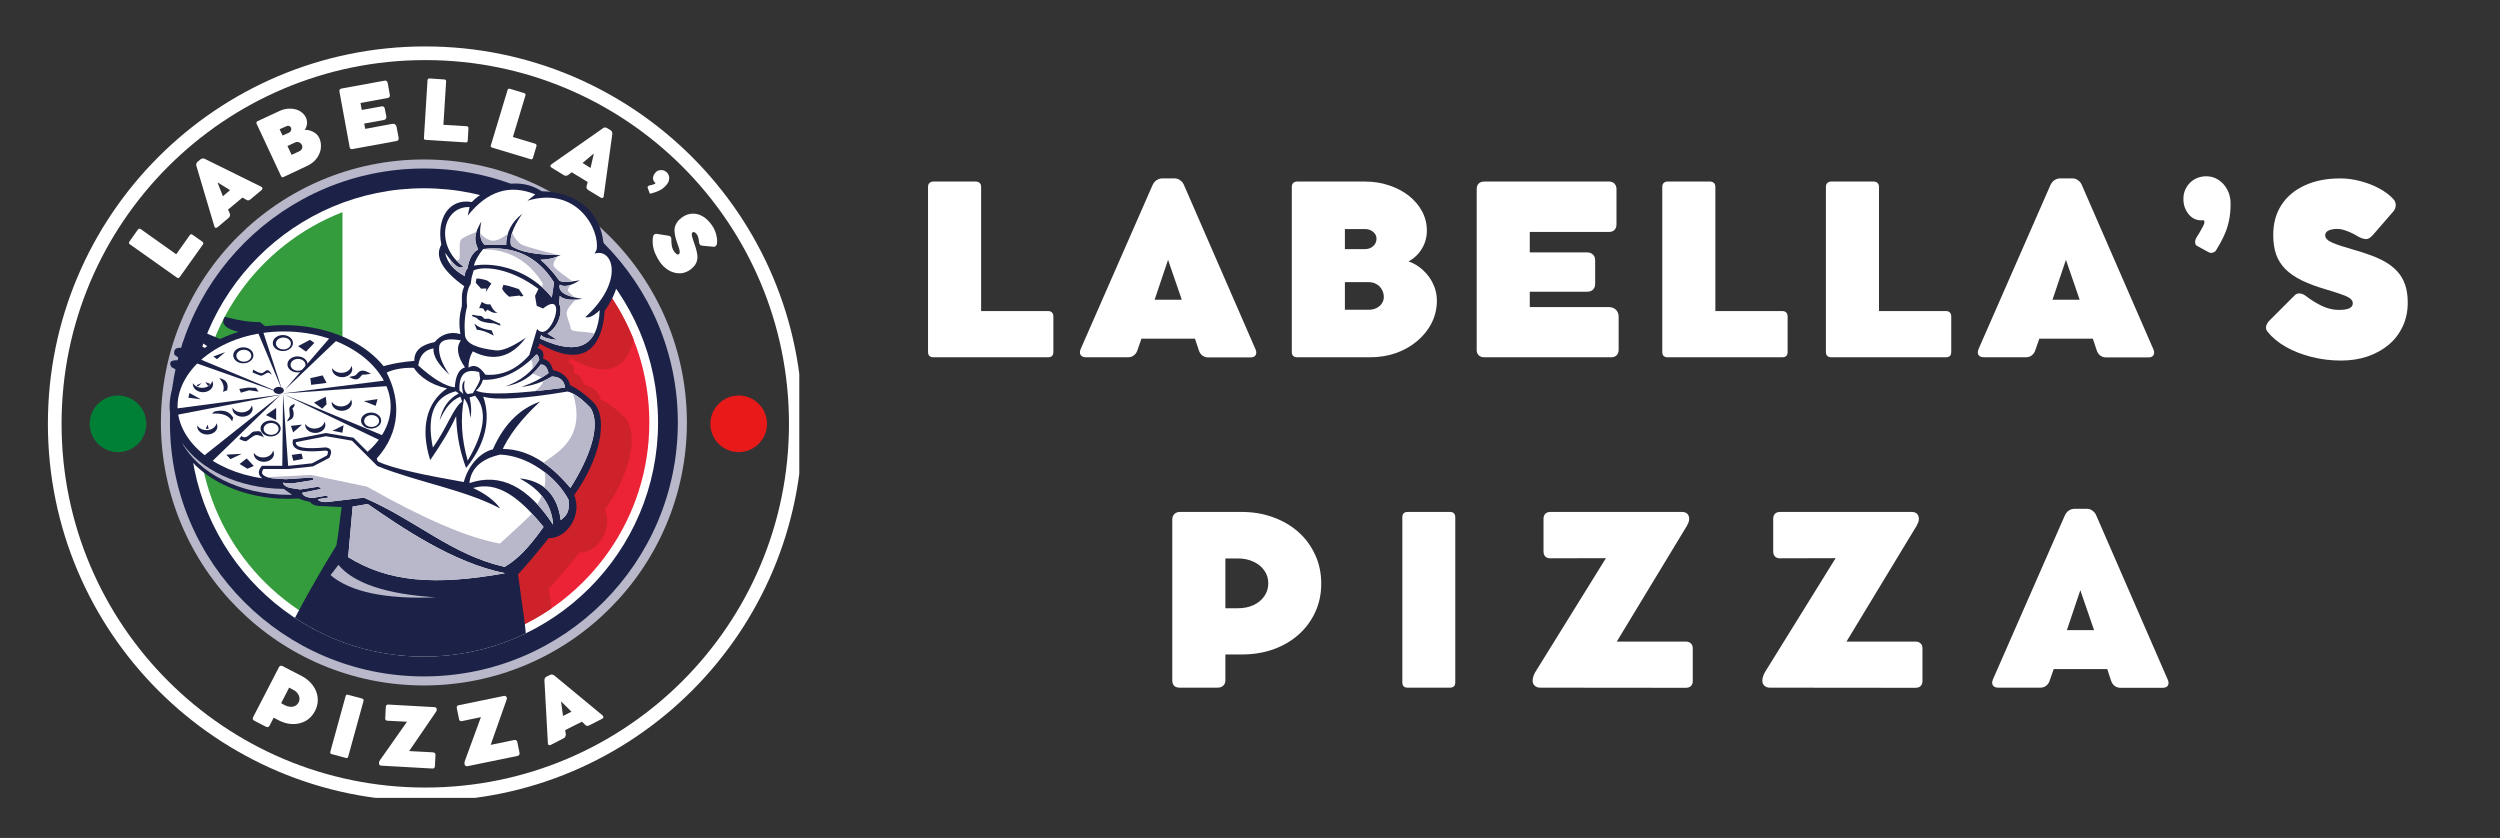 <svg xmlns="http://www.w3.org/2000/svg" xmlns:xlink="http://www.w3.org/1999/xlink" width="364" zoomAndPan="magnify" viewBox="0 0 273 91.5" height="122" preserveAspectRatio="xMidYMid meet" version="1.0"><rect x="0" y="0" width="273" height="91.5" fill="#333333" stroke="none"/><defs><g/><clipPath id="a9be9bb1ac"><path d="M 9.797 43.191 L 15.977 43.191 L 15.977 49.371 L 9.797 49.371 Z M 9.797 43.191 " clip-rule="nonzero"/></clipPath><clipPath id="2235fa1818"><path d="M 12.887 43.191 C 11.18 43.191 9.797 44.574 9.797 46.281 C 9.797 47.988 11.18 49.371 12.887 49.371 C 14.594 49.371 15.977 47.988 15.977 46.281 C 15.977 44.574 14.594 43.191 12.887 43.191 Z M 12.887 43.191 " clip-rule="nonzero"/></clipPath><clipPath id="6656b44c21"><path d="M 5.23 5.07 L 87.281 5.07 L 87.281 87.125 L 5.23 87.125 Z M 5.23 5.07 " clip-rule="nonzero"/></clipPath><clipPath id="9aebc1112f"><path d="M 46.434 5.07 C 23.676 5.07 5.23 23.52 5.23 46.277 C 5.23 69.035 23.676 87.484 46.434 87.484 C 69.191 87.484 87.641 69.035 87.641 46.277 C 87.641 23.52 69.191 5.07 46.434 5.07 Z M 46.434 5.07 " clip-rule="nonzero"/></clipPath><clipPath id="bf3281b284"><path d="M 17.57 17.414 L 75.008 17.414 L 75.008 74.852 L 17.57 74.852 Z M 17.57 17.414 " clip-rule="nonzero"/></clipPath><clipPath id="c523680ab1"><path d="M 77.574 43.191 L 83.754 43.191 L 83.754 49.371 L 77.574 49.371 Z M 77.574 43.191 " clip-rule="nonzero"/></clipPath><clipPath id="2498f0aa78"><path d="M 80.664 43.191 C 78.957 43.191 77.574 44.574 77.574 46.281 C 77.574 47.988 78.957 49.371 80.664 49.371 C 82.371 49.371 83.754 47.988 83.754 46.281 C 83.754 44.574 82.371 43.191 80.664 43.191 Z M 80.664 43.191 " clip-rule="nonzero"/></clipPath></defs><g clip-path="url(#a9be9bb1ac)"><g clip-path="url(#2235fa1818)"><path fill="#008037" d="M 9.797 43.191 L 15.977 43.191 L 15.977 49.371 L 9.797 49.371 Z M 9.797 43.191 " fill-opacity="1" fill-rule="nonzero"/></g></g><g clip-path="url(#6656b44c21)"><g clip-path="url(#9aebc1112f)"><path stroke-linecap="butt" transform="matrix(0.746, 0, 0, 0.746, 5.229, 5.071)" fill="none" stroke-linejoin="miter" d="M 55.24 -0.002 C 24.731 -0.002 0.003 24.732 0.003 55.241 C 0.003 85.751 24.731 110.484 55.24 110.484 C 85.75 110.484 110.483 85.751 110.483 55.241 C 110.483 24.732 85.75 -0.002 55.24 -0.002 Z M 55.24 -0.002 " stroke="#ffffff" stroke-width="4" stroke-opacity="1" stroke-miterlimit="4"/></g></g><g clip-path="url(#bf3281b284)"><path fill="#b8b8ca" d="M 75.008 46.133 C 75.008 61.992 62.148 74.852 46.289 74.852 C 30.426 74.852 17.57 61.992 17.57 46.133 C 17.57 30.273 30.426 17.414 46.289 17.414 C 62.148 17.414 75.008 30.273 75.008 46.133 " fill-opacity="1" fill-rule="nonzero"/></g><path fill="#1c2247" d="M 46.289 18.402 C 61.605 18.402 74.02 30.816 74.02 46.133 C 74.02 61.449 61.605 73.863 46.289 73.863 C 30.973 73.863 18.559 61.449 18.559 46.133 C 18.559 30.816 30.973 18.402 46.289 18.402 " fill-opacity="1" fill-rule="nonzero"/><path fill="#ffffff" d="M 20.715 46.133 C 20.715 32.008 32.164 20.559 46.289 20.559 C 60.41 20.559 71.859 32.008 71.859 46.133 C 71.859 60.254 60.41 71.703 46.289 71.703 C 32.164 71.703 20.715 60.254 20.715 46.133 " fill-opacity="1" fill-rule="nonzero"/><path fill="#ffffff" d="M 46.289 21.516 C 59.883 21.516 70.906 32.535 70.906 46.133 C 70.906 59.727 59.883 70.75 46.289 70.75 C 32.691 70.75 21.672 59.727 21.672 46.133 C 21.672 32.535 32.691 21.516 46.289 21.516 " fill-opacity="1" fill-rule="nonzero"/><path fill="#349c3d" d="M 37.398 23.168 L 37.398 69.098 C 28.195 65.531 21.672 56.594 21.672 46.133 C 21.672 35.672 28.195 26.734 37.398 23.168 " fill-opacity="1" fill-rule="nonzero"/><path fill="#ec2236" d="M 55.129 69.113 L 55.129 23.148 C 64.355 26.699 70.906 35.652 70.906 46.133 C 70.906 56.613 64.355 65.562 55.129 69.113 " fill-opacity="1" fill-rule="nonzero"/><path fill="#ce222a" d="M 55.129 23.391 C 55.191 23.336 55.254 23.277 55.316 23.223 C 61.637 25.715 66.676 30.746 69.18 37.059 C 68.418 40.504 66.012 41.305 62.262 39.082 C 62.277 39.379 62.035 39.578 62.035 39.578 C 62.664 39.777 62.754 40.07 62.664 40.758 C 63.18 40.859 63.57 41.285 63.742 41.988 C 64.805 42.211 65.473 42.891 65.602 43.629 C 66.336 43.973 67.262 44.621 68.215 45.57 C 69.82 47.363 68.816 51.824 66.059 55.637 C 66.977 57.859 65.215 60.41 63.27 60.344 C 62.738 61.02 60.941 63.23 59.922 64.297 C 60.023 65.066 60.125 65.777 60.219 66.434 C 58.645 67.516 56.938 68.418 55.129 69.113 L 55.129 23.391 " fill-opacity="1" fill-rule="nonzero"/><path fill="#1c2247" d="M 32.207 67.48 C 33.266 65.43 34.629 63.074 35.508 61.586 C 46.707 61.758 53.832 62.883 56.879 64.957 C 57.129 66.723 57.328 68.09 57.418 69.164 C 54.051 70.789 50.277 71.703 46.289 71.703 C 41.086 71.703 36.246 70.152 32.207 67.48 " fill-opacity="1" fill-rule="nonzero"/><path fill="#1c2247" d="M 18.957 45.59 C 18.957 40.688 24.551 36.711 31.457 36.711 C 38.359 36.711 43.957 40.688 43.957 45.59 C 43.957 50.492 38.359 54.469 31.457 54.469 C 24.551 54.469 18.957 50.492 18.957 45.59 " fill-opacity="1" fill-rule="nonzero"/><path fill="#1c2247" d="M 56.57 62.719 C 56.676 63.527 56.781 64.27 56.879 64.953 C 53.031 64.348 45.555 63.168 35.508 61.582 C 36.043 60.68 36.738 59.555 36.738 59.555 C 37.039 57.773 37.043 57.234 37.305 55.375 L 35.461 55.277 C 35 55.285 34.094 55.266 33.859 54.801 C 32.742 54.609 32.227 54.281 32.281 53.82 C 31.281 53.859 30.457 53.445 30.344 52.848 C 28.859 52.668 28.488 52.285 28.32 51.59 L 40.645 40.488 C 41.344 40.09 42.723 39.625 45.246 39.406 C 45.211 38.305 46.004 37.637 47.461 37.355 C 48.148 36.527 49.156 36.152 50.273 36.48 C 50.082 35.266 50.168 34.418 50.434 33.406 C 50.484 32.547 50.316 32.121 50.699 31.262 C 48.238 29.492 47.457 27.984 48.191 26.723 C 47.641 23.809 49.07 21.625 51.52 22.062 C 53.281 20.234 56.676 19.211 59.152 20.887 C 62.363 20.91 65.664 22.633 65.926 26.895 C 68.168 28.223 68.02 31.168 66.047 33.922 C 65.699 38.648 63.172 40.031 58.906 37.504 C 58.926 37.801 58.684 38 58.684 38 C 59.312 38.199 59.402 38.492 59.312 39.18 C 59.828 39.281 60.215 39.707 60.391 40.41 C 61.449 40.633 62.117 41.312 62.25 42.051 C 62.98 42.395 63.91 43.043 64.863 43.996 C 66.469 45.785 65.465 50.246 62.703 54.059 C 63.625 56.281 61.863 58.832 59.918 58.766 C 59.383 59.445 57.59 61.652 56.57 62.719 " fill-opacity="1" fill-rule="evenodd"/><path fill="#1c2247" d="M 18.523 44.379 C 18.523 39.477 24.121 35.504 31.023 35.504 C 37.926 35.504 43.523 39.477 43.523 44.379 C 43.523 49.281 37.926 53.258 31.023 53.258 C 24.121 53.258 18.523 49.281 18.523 44.379 " fill-opacity="1" fill-rule="nonzero"/><path fill="#1c2247" d="M 29.461 36.055 L 28.414 35.172 C 27.359 35.191 26.07 35 24.551 34.602 C 24.004 35.449 24.762 36.051 26.816 36.406 L 25.41 36.977 L 24.148 37.074 L 21.504 35.957 C 20.93 35.891 20.75 36.129 20.957 36.676 L 22.934 38.008 L 22.645 38.152 L 20.691 37.074 C 20.172 37.039 19.918 37.25 19.93 37.719 L 21.723 39.027 L 21.648 39.223 L 19.977 38.008 C 19.223 37.887 18.914 38.133 19.043 38.746 L 20.766 39.938 C 20.668 40.059 19.406 39.34 19.406 39.34 C 18.641 39.309 18.41 39.555 18.715 40.082 L 20.91 41.316 L 29.461 36.055 " fill-opacity="1" fill-rule="evenodd"/><path fill="#ffffff" d="M 51.723 29.523 L 51.5 30.316 L 51.402 31.008 C 51.02 31.594 50.887 32.41 51.008 33.453 C 50.762 34.371 50.68 35.41 50.77 36.574 C 50.871 37.566 52.152 38.027 54.09 38.254 C 54.801 38.359 55.914 37.898 57.426 36.871 C 55.84 39.023 53.902 39.523 51.621 38.371 C 51.297 38.934 51.148 39.527 51.164 40.148 C 51.762 39.738 52.375 39.996 53.004 40.918 C 54.824 41.059 56.422 40.344 57.801 38.766 L 58.648 35.922 C 60.109 37.688 62.16 31.418 59.297 33.691 L 58.605 33.391 L 58.426 32.309 L 58.797 31.547 C 55.707 29.266 52.918 29.016 51.723 29.523 " fill-opacity="1" fill-rule="evenodd"/><path fill="#ffffff" d="M 60.258 32.484 C 57.789 29.41 54.047 28.59 51.742 29.004 C 51.883 28.473 52.223 27.871 52.758 27.195 C 56.156 26.801 58.738 28.016 60.504 30.852 L 60.258 32.484 " fill-opacity="1" fill-rule="evenodd"/><path fill="#ffffff" d="M 52.211 27.246 C 51.617 27.562 51.234 28.246 51.051 29.297 C 50.836 29.57 50.738 29.859 50.758 30.16 C 49.52 29.484 48.805 28.629 48.609 27.598 C 49.125 28.281 49.945 29.57 50.586 29.102 C 47.445 26.832 48.312 22.508 51.277 22.609 L 51.078 23.551 C 53.219 20.855 55.676 20.082 58.453 21.227 L 57.598 21.918 C 63.012 20.27 65.539 25.098 65.148 27.273 L 64.926 27.695 C 66.98 27.035 68.207 30.754 63.914 34.633 C 64.332 34.742 64.855 34.488 65.492 33.867 C 65.289 37.855 63.117 38.895 58.977 36.973 L 59.098 36.555 C 59.168 36.805 59.754 36.992 60.852 37.121 L 59.785 36.434 C 61.152 35.602 61.445 33.789 61.051 33.176 L 61.125 32.309 C 61.543 32.719 62.363 32.828 63.59 32.633 C 61.746 32.375 60.922 31.855 61.125 31.078 C 61.613 31.383 62.344 31.223 63.316 30.602 C 61.895 30.867 61.121 30.844 61 30.535 C 60.371 29.676 59.711 28.953 59.027 28.363 C 59.746 28.367 60.477 28.203 61.219 27.863 C 58.512 27.844 56.711 27.5 55.816 26.832 C 55.574 26.039 55.977 24.879 57.023 23.352 C 55.863 24.25 55.281 25.387 55.273 26.754 L 52.949 26.754 C 52.422 26.32 52.293 25.465 52.559 24.191 C 51.758 25.578 51.758 26.18 52.211 27.246 " fill-opacity="1" fill-rule="evenodd"/><path fill="#1c2247" d="M 53.656 30.961 L 53.184 30.625 C 52.676 30.469 52.289 30.402 52.02 30.422 L 51.953 30.879 L 52.531 31.523 L 53.117 31.5 L 53.047 31.887 L 53.656 30.961 " fill-opacity="1" fill-rule="evenodd"/><path fill="#1c2247" d="M 54.969 31.113 L 54.836 31.535 C 54.926 31.746 55.195 32.086 55.598 32.402 L 56.723 32.277 L 56.906 32.375 L 57.16 32.309 L 56.656 31.566 C 55.793 31.277 55.23 31.125 54.969 31.113 " fill-opacity="1" fill-rule="evenodd"/><path fill="#1c2247" d="M 53.539 33.23 C 53.062 33.281 52.879 33.129 52.609 32.965 L 52.32 33.656 L 52.609 33.648 L 52.773 33.707 L 53 34.051 L 53.223 33.82 C 53.43 33.887 53.754 34.254 54.34 34.152 C 53.934 34.035 53.723 33.582 53.539 33.23 " fill-opacity="1" fill-rule="evenodd"/><path fill="#1c2247" d="M 54.617 35.359 L 53.402 34.801 L 52.914 34.816 L 52.574 34.516 C 52.156 34.473 51.898 34.449 51.645 34.359 L 51.516 34.5 L 52.07 34.734 C 52.312 35.07 52.93 35.262 53.926 35.309 L 54.641 35.562 L 54.617 35.359 " fill-opacity="1" fill-rule="evenodd"/><path fill="#1c2247" d="M 53.684 36.07 C 52.637 35.949 52.215 35.676 51.801 35.344 L 52.082 36.02 C 52.445 36.008 53.086 36.195 53.922 36.656 L 53.684 36.07 " fill-opacity="1" fill-rule="evenodd"/><path fill="#ffffff" d="M 58.547 38.738 C 56.676 40.621 54.742 41.535 52.742 41.477 C 52.555 42.027 52.297 42.418 51.973 42.652 C 53.051 43.16 56.293 43.051 61.703 42.324 C 61.621 41.551 61.145 41.148 60.266 41.113 C 59.188 41.766 58.07 42.141 56.918 42.246 C 58.035 41.887 59.031 41.383 59.902 40.734 C 59.742 40.086 59.457 39.777 59.043 39.809 C 58.09 41.121 56.809 41.914 55.195 42.195 C 56.824 41.613 58.051 40.648 58.887 39.301 C 58.812 38.859 58.699 38.672 58.547 38.738 " fill-opacity="1" fill-rule="evenodd"/><path fill="#ffffff" d="M 50.332 37.172 C 49.785 37.914 49.934 38.895 50.773 40.121 C 50.113 40.316 49.746 41.043 49.664 42.297 C 48.648 42.184 47.316 41.391 45.676 39.91 C 45.824 38.824 46.375 38.203 47.332 38.047 C 47.277 38.867 47.859 39.824 49.078 40.918 C 48.238 39.699 47.867 38.672 47.957 37.84 C 48.09 37.117 48.883 36.895 50.332 37.172 " fill-opacity="1" fill-rule="evenodd"/><path fill="#ffffff" d="M 52.324 40.629 C 50.805 40.215 50.086 40.891 50.176 42.652 L 50.59 43.016 C 50.395 42.262 50.445 41.773 50.75 41.555 C 50.609 42.305 50.715 42.797 51.074 43.027 L 51.633 42.938 C 52.156 42.102 52.422 41.57 52.43 41.348 L 52.324 40.629 " fill-opacity="1" fill-rule="evenodd"/><path fill="#ffffff" d="M 49.77 42.73 C 47.395 43.316 46.562 45.363 47.266 48.871 C 48.738 46.875 49.5 44.504 50.461 43.852 L 50.277 43.316 C 49.348 43.668 48.594 44.539 48.008 45.922 C 48.297 44.523 48.992 43.539 50.098 42.965 L 49.77 42.73 " fill-opacity="1" fill-rule="evenodd"/><path fill="#ffffff" d="M 50.672 43.523 C 50.258 45.68 50.395 47.938 51.074 50.305 C 52.977 47.055 53.242 44.691 51.871 43.211 L 51.281 43.395 C 51.48 44.301 51.504 45.047 51.359 45.625 C 51.262 44.59 51.031 43.887 50.672 43.523 " fill-opacity="1" fill-rule="evenodd"/><path fill="#ffffff" d="M 45.188 40.168 C 44.09 40.129 42.902 40.332 42.227 40.691 C 43.77 43.711 43.762 47.148 41.148 50.062 C 41.168 50.191 41.148 50.234 41.301 50.41 C 42.984 51.199 46.434 51.891 50.645 52.641 C 51.113 50.934 52.242 49.578 53.633 49.113 C 56.922 48.613 59.676 50.18 62.289 53.277 C 64.363 50.008 65.703 46.41 64.465 44.516 C 63.473 43.488 62.641 42.902 61.977 42.754 C 57.266 43.543 54.195 43.73 52.77 43.316 C 53.652 45.812 52.973 48.551 50.895 51.102 C 50.285 49.438 49.883 47.766 49.812 45.441 C 49.125 46.953 48.207 48.461 46.98 50.246 C 45.879 46.793 46.562 43.918 48.816 42.414 C 47.051 42.031 45.793 41.117 45.188 40.168 " fill-opacity="1" fill-rule="evenodd"/><path fill="#ffffff" d="M 54.633 49.641 C 52.555 50.102 51.426 51.141 51.258 52.758 C 54.605 51.598 57.652 53.109 60.398 57.293 C 60.25 55.121 59.027 53.438 56.734 52.246 C 58.797 52.418 60.812 53.523 61.234 56.801 C 62.078 56.102 62.172 55.766 62.078 54.555 C 60.715 52.008 57.645 49.773 54.633 49.641 " fill-opacity="1" fill-rule="evenodd"/><path fill="#ffffff" d="M 59.355 57.539 C 56.672 54.254 54.34 52.523 51.656 53.285 C 53.027 53.926 54.02 54.672 54.621 55.523 C 50.75 53.473 45.598 52.656 41.207 50.891 L 38.441 48.125 L 35.598 47.637 L 32.305 48.285 C 32.238 48.883 33.324 49.07 35.555 48.855 C 36.184 48.93 36.32 49.309 35.961 49.996 L 34.172 50.93 L 31.531 51.215 L 28.766 51.215 C 28.395 51.715 28.703 52.055 29.699 52.23 L 31.199 52.332 L 33.969 52.148 C 34.234 52.203 34.301 52.297 34.172 52.434 L 31.887 52.793 L 30.883 52.719 C 31.004 53.02 31.289 53.207 31.734 53.285 L 32.777 53.449 L 34.66 53.164 C 34.98 53.203 35.09 53.285 34.988 53.41 L 33.012 53.809 C 33.051 54.109 33.348 54.281 34.09 54.387 L 35.516 54.141 C 35.805 54.172 35.902 54.242 35.801 54.344 L 34.742 54.508 C 34.742 54.695 35.027 54.805 35.598 54.832 L 39.746 54.344 C 45.555 56.867 49.254 60.566 55.109 61.906 C 56.469 61.086 57.652 59.945 59.355 57.539 " fill-opacity="1" fill-rule="evenodd"/><path fill="#ffffff" d="M 38.512 55.316 L 38.02 60.84 C 42.406 63.559 47.449 63.965 55.152 62.598 C 49.418 61.449 43.758 57.523 40.148 55.035 L 38.512 55.316 " fill-opacity="1" fill-rule="evenodd"/><path fill="#1c2247" d="M 58.973 43.855 C 56.578 44.688 54.789 46.598 53.605 49.586 L 54.703 49.465 C 55.473 47.645 56.895 45.773 58.973 43.855 " fill-opacity="1" fill-rule="evenodd"/><path fill="#ffffff" d="M 30.996 36.195 C 37.719 36.195 42.66 40.203 42.66 44.379 C 42.66 46.191 41.734 47.938 40.141 49.336 L 38.609 47.801 L 35.594 47.285 L 31.988 47.996 L 31.961 48.25 C 31.895 48.871 32.477 49.121 33.008 49.215 C 33.594 49.316 34.445 49.309 35.551 49.203 C 35.793 49.234 35.926 49.277 35.703 49.742 L 34.07 50.594 L 31.512 50.867 L 28.594 50.867 L 28.488 51.008 C 28.25 51.328 28.152 51.734 28.465 52.078 C 28.516 52.133 28.574 52.184 28.641 52.227 C 23.172 51.449 19.387 48.047 19.387 44.379 C 19.387 40.203 24.277 36.195 30.996 36.195 " fill-opacity="1" fill-rule="nonzero"/><path fill="#1c2247" d="M 36.051 36.844 L 31.082 42.59 L 36.828 37.105 Z M 36.051 36.844 " fill-opacity="1" fill-rule="evenodd"/><path fill="#1c2247" d="M 28.707 36.152 L 30.824 42.633 L 28.102 36.152 Z M 28.707 36.152 " fill-opacity="1" fill-rule="evenodd"/><path fill="#1c2247" d="M 30.824 42.98 L 21.711 39.176 L 21.277 39.609 Z M 30.824 42.98 " fill-opacity="1" fill-rule="evenodd"/><path fill="#1c2247" d="M 30.652 43.109 L 22.273 49.762 L 23.137 50.41 Z M 30.652 43.109 " fill-opacity="1" fill-rule="evenodd"/><path fill="#1c2247" d="M 30.91 42.98 L 30.824 51.102 L 31.473 51.012 Z M 30.91 42.98 " fill-opacity="1" fill-rule="evenodd"/><path fill="#1c2247" d="M 42.012 41.555 L 30.738 42.98 L 42.359 42.156 Z M 42.012 41.555 " fill-opacity="1" fill-rule="evenodd"/><path fill="#1c2247" d="M 41.926 47.602 L 30.996 43.066 L 41.582 48.121 Z M 41.926 47.602 " fill-opacity="1" fill-rule="evenodd"/><path fill="#1c2247" d="M 30.867 43.066 L 19.16 44.621 L 19.031 45.355 Z M 30.867 43.066 " fill-opacity="1" fill-rule="evenodd"/><path fill="#1c2247" d="M 21.062 41.953 C 21.062 41.914 21.066 41.875 21.07 41.836 C 21.242 42.141 21.629 42.352 22.078 42.352 C 22.637 42.352 23.098 42.023 23.168 41.594 C 23.23 41.703 23.266 41.824 23.266 41.953 C 23.266 42.438 22.773 42.828 22.164 42.828 C 21.555 42.828 21.062 42.438 21.062 41.953 " fill-opacity="1" fill-rule="nonzero"/><path fill="#1c2247" d="M 25.469 38.801 C 25.469 38.316 25.961 37.926 26.57 37.926 C 27.18 37.926 27.672 38.316 27.672 38.801 C 27.672 39.281 27.18 39.676 26.57 39.676 C 25.961 39.676 25.469 39.281 25.469 38.801 Z M 25.809 38.844 C 25.809 39.203 26.176 39.496 26.629 39.496 C 27.078 39.496 27.445 39.203 27.445 38.844 C 27.445 38.488 27.078 38.195 26.629 38.195 C 26.176 38.195 25.809 38.488 25.809 38.844 " fill-opacity="1" fill-rule="nonzero"/><path fill="#1c2247" d="M 25.383 44.633 C 25.383 44.59 25.387 44.551 25.391 44.516 C 25.562 44.82 25.949 45.031 26.398 45.031 C 26.957 45.031 27.418 44.699 27.488 44.273 C 27.551 44.383 27.586 44.504 27.586 44.633 C 27.586 45.113 27.09 45.504 26.484 45.504 C 25.875 45.504 25.383 45.113 25.383 44.633 " fill-opacity="1" fill-rule="nonzero"/><path fill="#1c2247" d="M 21.539 46.574 C 21.539 46.535 21.539 46.496 21.547 46.457 C 21.719 46.762 22.105 46.973 22.551 46.973 C 23.109 46.973 23.57 46.645 23.645 46.219 C 23.707 46.328 23.738 46.449 23.738 46.574 C 23.738 47.059 23.246 47.449 22.637 47.449 C 22.031 47.449 21.539 47.059 21.539 46.574 " fill-opacity="1" fill-rule="nonzero"/><path fill="#1c2247" d="M 27.715 49.555 C 27.715 49.516 27.719 49.477 27.723 49.438 C 27.895 49.742 28.281 49.953 28.73 49.953 C 29.289 49.953 29.75 49.625 29.82 49.199 C 29.883 49.305 29.918 49.43 29.918 49.555 C 29.918 50.039 29.426 50.43 28.816 50.43 C 28.207 50.43 27.715 50.039 27.715 49.555 " fill-opacity="1" fill-rule="nonzero"/><path fill="#1c2247" d="M 36.223 43.984 C 36.223 43.941 36.227 43.906 36.234 43.867 C 36.406 44.172 36.789 44.383 37.238 44.383 C 37.797 44.383 38.258 44.051 38.332 43.625 C 38.391 43.734 38.426 43.855 38.426 43.984 C 38.426 44.465 37.934 44.859 37.324 44.859 C 36.719 44.859 36.223 44.465 36.223 43.984 " fill-opacity="1" fill-rule="nonzero"/><path fill="#1c2247" d="M 33.328 46.402 C 33.328 46.363 33.332 46.324 33.34 46.285 C 33.512 46.59 33.898 46.801 34.344 46.801 C 34.902 46.801 35.363 46.473 35.438 46.043 C 35.5 46.152 35.531 46.273 35.531 46.402 C 35.531 46.887 35.039 47.277 34.43 47.277 C 33.824 47.277 33.328 46.887 33.328 46.402 " fill-opacity="1" fill-rule="nonzero"/><path fill="#1c2247" d="M 36.266 40.312 C 36.266 40.273 36.27 40.234 36.277 40.195 C 36.449 40.5 36.836 40.711 37.281 40.711 C 37.84 40.711 38.301 40.383 38.375 39.953 C 38.434 40.062 38.469 40.184 38.469 40.312 C 38.469 40.793 37.977 41.188 37.367 41.188 C 36.762 41.188 36.266 40.793 36.266 40.312 " fill-opacity="1" fill-rule="nonzero"/><path fill="#1c2247" d="M 25.348 46.016 C 25 45.363 24.27 45.082 23.156 45.176 L 23.391 44.941 C 24.391 44.695 25.082 44.922 25.465 45.617 L 25.348 46.016 " fill-opacity="1" fill-rule="evenodd"/><path fill="#1c2247" d="M 23.938 41.293 C 24.391 41.793 24.531 42.293 24.348 42.793 L 24.805 42.617 C 24.988 41.875 24.695 41.434 23.938 41.293 " fill-opacity="1" fill-rule="evenodd"/><path fill="#1c2247" d="M 21.922 43.605 L 20.688 42.914 L 20.57 43.426 Z M 21.922 43.605 " fill-opacity="1" fill-rule="evenodd"/><path fill="#1c2247" d="M 22.672 46.367 L 22.789 46.824 L 22.465 46.824 Z M 22.672 46.367 " fill-opacity="1" fill-rule="evenodd"/><path fill="#1c2247" d="M 22.422 41.719 L 22.969 41.926 L 22.73 42.16 Z M 22.422 41.719 " fill-opacity="1" fill-rule="evenodd"/><path fill="#1c2247" d="M 22.012 41.84 L 21.613 42.207 L 21.465 42.059 Z M 22.012 41.84 " fill-opacity="1" fill-rule="evenodd"/><path fill="#1c2247" d="M 27.113 42.324 L 26.129 42.469 L 26.305 42.883 L 27.203 42.617 L 28.23 42.766 L 27.953 42.352 L 27.113 42.324 " fill-opacity="1" fill-rule="evenodd"/><path fill="#1c2247" d="M 29.641 40.926 C 29.641 40.926 29.395 40.602 29.156 40.723 C 28.922 40.84 28.703 41 28.555 41.027 C 28.406 41.059 27.57 40.66 27.57 40.66 L 27.656 40.367 C 27.656 40.367 28.422 40.867 28.688 40.723 C 28.949 40.574 29.055 40.398 29.246 40.426 C 29.438 40.457 29.641 40.84 29.641 40.84 L 29.641 40.926 " fill-opacity="1" fill-rule="evenodd"/><path fill="#1c2247" d="M 24.598 38.441 L 23.305 38.926 L 23.688 39.223 Z M 24.598 38.441 " fill-opacity="1" fill-rule="evenodd"/><path fill="#1c2247" d="M 28.832 47.809 C 28.805 47.719 28.246 47.457 27.922 47.516 C 27.598 47.574 27.055 48.117 26.879 48.176 C 26.699 48.234 26.129 47.941 26.129 47.941 L 26.363 47.602 C 26.363 47.602 26.598 47.898 26.996 47.66 C 27.391 47.426 27.496 47.117 27.773 47.117 C 28.055 47.117 28.262 47.016 28.438 47.148 C 28.613 47.277 28.863 47.898 28.832 47.809 " fill-opacity="1" fill-rule="evenodd"/><path fill="#1c2247" d="M 30.156 44.543 L 29.039 45.324 L 30.156 45.867 Z M 30.156 44.543 " fill-opacity="1" fill-rule="evenodd"/><path fill="#1c2247" d="M 26.395 49.559 L 24.715 49.648 L 25.156 50.133 Z M 26.395 49.559 " fill-opacity="1" fill-rule="evenodd"/><path fill="#1c2247" d="M 32.98 46.367 C 32.82 46.398 31.773 46.5 31.773 46.5 L 32.012 47.219 L 32.98 46.367 " fill-opacity="1" fill-rule="evenodd"/><path fill="#1c2247" d="M 32.172 44.09 C 32.172 44.09 31.746 44.25 31.629 44.484 C 31.508 44.719 31.715 45.324 31.629 45.5 C 31.539 45.676 31.32 46.016 31.32 46.016 C 31.32 46.016 31.82 45.883 31.98 45.59 C 32.141 45.293 32.039 44.957 32.012 44.809 C 31.98 44.66 31.848 44.602 32.012 44.516 C 32.172 44.426 32.172 44.09 32.172 44.09 " fill-opacity="1" fill-rule="evenodd"/><path fill="#1c2247" d="M 31.387 39.793 C 31.387 39.309 31.879 38.918 32.488 38.918 C 33.098 38.918 33.59 39.309 33.59 39.793 C 33.59 40.277 33.098 40.668 32.488 40.668 C 31.879 40.668 31.387 40.277 31.387 39.793 Z M 31.727 39.84 C 31.727 40.199 32.094 40.488 32.547 40.488 C 32.996 40.488 33.363 40.199 33.363 39.84 C 33.363 39.48 32.996 39.191 32.547 39.191 C 32.094 39.191 31.727 39.48 31.727 39.84 " fill-opacity="1" fill-rule="nonzero"/><path fill="#1c2247" d="M 29.789 37.461 C 29.789 36.977 30.281 36.586 30.891 36.586 C 31.496 36.586 31.992 36.977 31.992 37.461 C 31.992 37.945 31.496 38.336 30.891 38.336 C 30.281 38.336 29.789 37.945 29.789 37.461 Z M 30.129 37.508 C 30.129 37.863 30.496 38.156 30.945 38.156 C 31.398 38.156 31.766 37.863 31.766 37.508 C 31.766 37.148 31.398 36.859 30.945 36.859 C 30.496 36.859 30.129 37.148 30.129 37.508 " fill-opacity="1" fill-rule="nonzero"/><path fill="#1c2247" d="M 39.422 45.926 C 39.422 45.445 39.914 45.051 40.523 45.051 C 41.129 45.051 41.625 45.445 41.625 45.926 C 41.625 46.41 41.129 46.801 40.523 46.801 C 39.914 46.801 39.422 46.41 39.422 45.926 Z M 39.762 45.973 C 39.762 46.332 40.129 46.621 40.578 46.621 C 41.031 46.621 41.398 46.332 41.398 45.973 C 41.398 45.613 41.031 45.324 40.578 45.324 C 40.129 45.324 39.762 45.613 39.762 45.973 " fill-opacity="1" fill-rule="nonzero"/><path fill="#1c2247" d="M 28.449 46.789 C 28.449 46.309 28.941 45.918 29.551 45.918 C 30.16 45.918 30.652 46.309 30.652 46.789 C 30.652 47.273 30.16 47.664 29.551 47.664 C 28.941 47.664 28.449 47.273 28.449 46.789 Z M 28.789 46.836 C 28.789 47.195 29.156 47.484 29.609 47.484 C 30.059 47.484 30.426 47.195 30.426 46.836 C 30.426 46.48 30.059 46.188 29.609 46.188 C 29.156 46.188 28.789 46.48 28.789 46.836 " fill-opacity="1" fill-rule="nonzero"/><path fill="#1c2247" d="M 35.23 40.992 L 33.891 41.293 L 33.977 42.027 L 35.664 41.812 L 35.23 40.992 " fill-opacity="1" fill-rule="evenodd"/><path fill="#1c2247" d="M 35.574 43.324 L 34.281 43.973 L 35.188 44.621 L 35.664 44.145 L 35.574 43.324 " fill-opacity="1" fill-rule="evenodd"/><path fill="#1c2247" d="M 41.234 43.582 L 39.723 43.801 L 41.02 44.316 Z M 41.234 43.582 " fill-opacity="1" fill-rule="evenodd"/><path fill="#1c2247" d="M 40.629 40.777 C 40.457 40.906 40.109 40.473 39.594 40.473 C 39.074 40.473 39.031 40.949 38.688 41.035 C 38.34 41.121 38.125 41.164 38.125 41.164 C 38.125 41.164 38.73 41.555 39.074 41.379 C 39.422 41.207 39.465 40.863 39.68 40.906 C 39.895 40.949 40.629 40.777 40.629 40.777 " fill-opacity="1" fill-rule="evenodd"/><path fill="#1c2247" d="M 33.848 37.105 L 32.551 37.797 L 33.414 38.398 L 34.324 37.449 L 33.848 37.105 " fill-opacity="1" fill-rule="evenodd"/><path fill="#1c2247" d="M 37.52 46.434 L 36.309 47.039 L 37.391 47.254 Z M 37.52 46.434 " fill-opacity="1" fill-rule="evenodd"/><path fill="#1c2247" d="M 32.941 49.543 C 32.727 49.543 31.859 49.676 31.859 49.676 L 32.035 50.32 L 33.07 50.105 L 32.941 49.543 " fill-opacity="1" fill-rule="evenodd"/><path fill="#1c2247" d="M 27.715 50.883 L 26.938 50.062 L 26.16 50.668 L 27.023 51.188 L 27.715 50.883 " fill-opacity="1" fill-rule="evenodd"/><path fill="#1c2247" d="M 29.875 42.633 C 29.875 42.418 30.125 42.246 30.434 42.246 C 30.746 42.246 30.996 42.418 30.996 42.633 C 30.996 42.848 30.746 43.023 30.434 43.023 C 30.125 43.023 29.875 42.848 29.875 42.633 " fill-opacity="1" fill-rule="nonzero"/><path fill="#b8b8ca" d="M 19.852 48.309 C 21.832 51.277 26.062 53.34 30.977 53.387 L 31.902 54.031 C 31.781 54.035 31.664 54.035 31.543 54.035 C 26.199 54.035 21.641 51.656 19.852 48.309 " fill-opacity="1" fill-rule="nonzero"/><path fill="#b8b8ca" d="M 36.957 61.684 C 38.648 63.707 42.191 64.887 47.586 65.227 C 42.098 65.453 38.27 64.645 36.094 62.805 L 36.957 61.684 " fill-opacity="1" fill-rule="evenodd"/><path fill="#b8b8ca" d="M 29.168 52.102 L 33.977 51.863 L 40.09 53.145 C 46.273 56.66 51.105 58.73 54.59 59.359 C 54.59 59.359 56.836 57.332 58.102 56.094 C 58.512 56.535 58.93 57.016 59.355 57.539 C 57.652 59.945 56.469 61.086 55.109 61.906 C 49.254 60.566 45.555 56.867 39.746 54.344 L 35.598 54.832 C 35.027 54.805 34.742 54.695 34.742 54.508 L 35.801 54.344 C 35.902 54.242 35.805 54.172 35.516 54.141 L 34.09 54.387 C 33.348 54.281 33.051 54.109 33.012 53.809 L 34.988 53.41 C 35.09 53.285 34.98 53.203 34.66 53.164 L 32.777 53.449 L 31.734 53.285 C 31.289 53.207 31.004 53.02 30.883 52.719 L 31.887 52.793 L 34.172 52.434 C 34.301 52.297 34.234 52.203 33.969 52.148 L 31.199 52.332 L 29.699 52.23 C 29.496 52.195 29.316 52.152 29.168 52.102 " fill-opacity="1" fill-rule="nonzero"/><path fill="#b8b8ca" d="M 38.512 55.316 L 38.02 60.84 C 42.406 63.559 47.449 63.965 55.152 62.598 C 49.418 61.449 43.758 57.523 40.148 55.035 L 38.512 55.316 " fill-opacity="1" fill-rule="evenodd"/><path fill="#b8b8ca" d="M 58.672 55.059 C 58.867 54.746 59.027 54.438 59.16 54.129 C 59.902 55.031 60.316 56.086 60.398 57.293 C 59.836 56.438 59.258 55.691 58.672 55.059 Z M 59.445 53.23 C 59.566 52.672 59.578 52.117 59.484 51.562 C 60.574 52.406 61.488 53.449 62.078 54.555 C 62.172 55.766 62.078 56.102 61.234 56.801 C 61.012 55.059 60.336 53.93 59.445 53.23 " fill-opacity="1" fill-rule="nonzero"/><path fill="#b8b8ca" d="M 59.359 50.527 C 60.617 49.516 64.105 47.969 62.57 42.98 C 63.117 43.262 63.746 43.773 64.465 44.516 C 65.703 46.41 64.363 50.008 62.289 53.277 C 61.336 52.148 60.367 51.227 59.359 50.527 " fill-opacity="1" fill-rule="nonzero"/><path fill="#b8b8ca" d="M 52.426 25.449 C 52.648 25.723 53.094 26.172 53.699 26.273 C 54.285 26.371 55.023 25.863 55.457 25.512 C 55.336 25.902 55.273 26.316 55.273 26.754 L 52.949 26.754 C 52.621 26.484 52.445 26.051 52.426 25.449 Z M 55.918 25.418 C 56.094 25.793 56.492 26.516 57.102 26.766 C 57.941 27.109 61 27.852 61 27.852 C 58.41 27.824 56.684 27.48 55.816 26.832 C 55.699 26.445 55.734 25.977 55.918 25.418 Z M 60.867 28.012 C 60.676 28.262 60.348 28.75 60.457 29.035 C 60.59 29.391 62.234 30.523 62.531 30.727 C 61.605 30.844 61.098 30.781 61 30.535 C 60.371 29.676 59.711 28.953 59.027 28.363 C 59.633 28.367 60.246 28.25 60.867 28.012 Z M 62.297 31.117 C 62.125 31.359 61.953 31.66 62.035 31.797 C 62.137 31.965 62.543 32.297 62.785 32.488 C 61.508 32.203 60.957 31.73 61.125 31.078 C 61.426 31.266 61.816 31.277 62.297 31.117 Z M 62.883 32.715 C 62.633 32.953 61.926 33.668 61.887 34.113 C 61.836 34.656 62.281 35.344 62.328 35.887 C 62.367 36.32 64.121 36.156 64.914 36.422 C 63.996 38.199 62.016 38.383 58.977 36.973 L 59.098 36.555 C 59.168 36.805 59.754 36.992 60.852 37.121 L 59.785 36.434 C 61.152 35.602 61.445 33.789 61.051 33.176 L 61.125 32.309 C 61.457 32.633 62.043 32.77 62.883 32.715 Z M 49.23 28.934 L 49.121 28.285 C 49.582 28.879 50.129 29.434 50.586 29.102 C 50.297 28.895 50.039 28.668 49.816 28.426 C 50.016 28.473 50.18 28.398 50.199 28.047 C 50.25 27.109 50.051 26.32 50.496 26.027 C 50.82 25.809 51.613 25.488 52.02 25.332 C 51.805 26.016 51.902 26.523 52.211 27.246 C 51.617 27.562 51.234 28.246 51.051 29.297 C 50.836 29.57 50.738 29.859 50.758 30.16 C 50.102 29.801 49.594 29.391 49.23 28.934 " fill-opacity="1" fill-rule="nonzero"/><path fill="#b8b8ca" d="M 60.258 32.484 C 59.93 32.074 59.578 31.703 59.207 31.371 L 59.27 30.949 C 57.723 28.465 55.543 27.223 52.738 27.223 L 52.758 27.195 C 56.156 26.801 58.738 28.016 60.504 30.852 L 60.258 32.484 " fill-opacity="1" fill-rule="evenodd"/><path fill="#b8b8ca" d="M 58.43 42.715 C 58.938 42.328 59.238 41.957 59.336 41.602 C 59.648 41.461 59.961 41.297 60.266 41.113 C 61.145 41.148 61.621 41.551 61.703 42.324 C 60.504 42.484 59.414 42.617 58.43 42.715 Z M 59.172 41.227 L 58.16 40.793 C 58.48 40.504 58.773 40.176 59.043 39.809 C 59.457 39.777 59.742 40.086 59.902 40.734 C 59.668 40.906 59.426 41.074 59.172 41.227 Z M 58.102 40.332 C 58.203 39.875 58.16 39.523 57.98 39.277 C 58.168 39.105 58.359 38.926 58.547 38.738 C 58.699 38.672 58.812 38.859 58.887 39.301 C 58.652 39.672 58.391 40.02 58.102 40.332 " fill-opacity="1" fill-rule="nonzero"/><g clip-path="url(#c523680ab1)"><g clip-path="url(#2498f0aa78)"><path fill="#e81919" d="M 77.574 43.191 L 83.754 43.191 L 83.754 49.371 L 77.574 49.371 Z M 77.574 43.191 " fill-opacity="1" fill-rule="nonzero"/></g></g><g fill="#ffffff" fill-opacity="1"><g transform="translate(19.164, 30.91)"><g><path d="M 1.562 -5.234 C 1.594 -5.285 1.633 -5.316 1.688 -5.328 C 1.738 -5.336 1.785 -5.328 1.828 -5.297 L 2.938 -4.516 C 3.051 -4.43 3.07 -4.332 3 -4.219 L 0.453 -0.641 C 0.41 -0.586 0.363 -0.555 0.312 -0.547 C 0.258 -0.535 0.207 -0.551 0.156 -0.594 L -4.984 -4.234 C -5.047 -4.273 -5.078 -4.32 -5.078 -4.375 C -5.086 -4.426 -5.07 -4.477 -5.031 -4.531 L -4.094 -5.859 C -4.051 -5.898 -4.004 -5.926 -3.953 -5.938 C -3.91 -5.945 -3.859 -5.93 -3.797 -5.891 L 0.078 -3.141 Z M 1.562 -5.234 "/></g></g></g><g fill="#ffffff" fill-opacity="1"><g transform="translate(23.482, 25.04)"><g><path d="M 5.031 -4.656 C 5.125 -4.602 5.172 -4.547 5.172 -4.484 C 5.18 -4.422 5.148 -4.352 5.078 -4.281 L 3.844 -3.25 C 3.781 -3.195 3.707 -3.164 3.625 -3.156 C 3.551 -3.156 3.484 -3.176 3.422 -3.219 L 3 -3.469 L 1.422 -2.156 L 1.625 -1.688 C 1.645 -1.625 1.645 -1.551 1.625 -1.469 C 1.613 -1.395 1.57 -1.328 1.5 -1.266 L 0.281 -0.234 C 0.207 -0.172 0.133 -0.145 0.062 -0.156 C 0 -0.176 -0.047 -0.234 -0.078 -0.328 L -2.031 -6.906 C -2.062 -6.988 -2.066 -7.066 -2.047 -7.141 C -2.023 -7.223 -1.984 -7.297 -1.922 -7.359 L -1.562 -7.656 C -1.5 -7.707 -1.422 -7.734 -1.328 -7.734 C -1.242 -7.734 -1.172 -7.719 -1.109 -7.688 Z M 0.859 -3.609 L 1.641 -4.281 L 0.266 -5.125 Z M 0.859 -3.609 "/></g></g></g><g fill="#ffffff" fill-opacity="1"><g transform="translate(30.25, 19.66)"><g><path d="M 3.031 -5.469 C 3.238 -5.488 3.445 -5.461 3.656 -5.391 C 3.875 -5.316 4.066 -5.211 4.234 -5.078 C 4.398 -4.941 4.531 -4.77 4.625 -4.562 C 4.75 -4.289 4.805 -4.004 4.797 -3.703 C 4.797 -3.398 4.734 -3.113 4.609 -2.844 C 4.492 -2.57 4.316 -2.316 4.078 -2.078 C 3.836 -1.848 3.555 -1.66 3.234 -1.516 L 0.703 -0.328 C 0.648 -0.305 0.598 -0.301 0.547 -0.312 C 0.504 -0.332 0.469 -0.375 0.438 -0.438 L -2.234 -6.156 C -2.254 -6.219 -2.254 -6.27 -2.234 -6.312 C -2.223 -6.363 -2.191 -6.398 -2.141 -6.422 L 0.219 -7.516 C 0.52 -7.66 0.82 -7.75 1.125 -7.781 C 1.426 -7.812 1.707 -7.797 1.969 -7.734 C 2.238 -7.672 2.473 -7.562 2.672 -7.406 C 2.879 -7.258 3.039 -7.066 3.156 -6.828 C 3.227 -6.672 3.27 -6.508 3.281 -6.344 C 3.289 -6.188 3.27 -6.031 3.219 -5.875 C 3.176 -5.719 3.113 -5.582 3.031 -5.469 Z M 1.531 -5.719 C 1.488 -5.812 1.414 -5.875 1.312 -5.906 C 1.207 -5.938 1.098 -5.922 0.984 -5.859 L 0.281 -5.547 L 0.609 -4.859 L 1.312 -5.172 C 1.426 -5.234 1.5 -5.316 1.531 -5.422 C 1.57 -5.523 1.57 -5.625 1.531 -5.719 Z M 2.438 -3.141 C 2.531 -3.18 2.602 -3.238 2.656 -3.312 C 2.719 -3.395 2.754 -3.477 2.766 -3.562 C 2.773 -3.656 2.758 -3.742 2.719 -3.828 C 2.676 -3.922 2.613 -3.992 2.531 -4.047 C 2.457 -4.109 2.367 -4.145 2.266 -4.156 C 2.172 -4.164 2.078 -4.148 1.984 -4.109 L 1.141 -3.719 L 1.594 -2.75 Z M 2.438 -3.141 "/></g></g></g><g fill="#ffffff" fill-opacity="1"><g transform="translate(37.661, 16.432)"><g><path d="M 5.172 -2.906 C 5.297 -2.926 5.398 -2.906 5.484 -2.844 C 5.566 -2.789 5.617 -2.707 5.641 -2.594 L 5.875 -1.359 C 5.883 -1.273 5.867 -1.203 5.828 -1.141 C 5.785 -1.078 5.719 -1.039 5.625 -1.031 L 0.844 -0.156 C 0.75 -0.133 0.672 -0.145 0.609 -0.188 C 0.555 -0.238 0.523 -0.305 0.516 -0.391 L -0.594 -6.438 C -0.613 -6.531 -0.602 -6.602 -0.562 -6.656 C -0.52 -6.707 -0.453 -6.742 -0.359 -6.766 L 4.344 -7.625 C 4.438 -7.645 4.508 -7.629 4.562 -7.578 C 4.613 -7.535 4.648 -7.473 4.672 -7.391 L 4.906 -6.078 C 4.926 -5.984 4.914 -5.906 4.875 -5.844 C 4.844 -5.789 4.781 -5.754 4.688 -5.734 L 1.703 -5.188 L 1.844 -4.422 L 3.984 -4.812 C 4.086 -4.832 4.172 -4.82 4.234 -4.781 C 4.305 -4.738 4.348 -4.664 4.359 -4.562 L 4.531 -3.688 C 4.539 -3.594 4.52 -3.516 4.469 -3.453 C 4.426 -3.391 4.352 -3.348 4.25 -3.328 L 2.109 -2.938 L 2.219 -2.359 Z M 5.172 -2.906 "/></g></g></g><g fill="#ffffff" fill-opacity="1"><g transform="translate(45.701, 15.224)"><g><path d="M 5.266 -1.438 C 5.328 -1.438 5.375 -1.414 5.406 -1.375 C 5.445 -1.332 5.461 -1.281 5.453 -1.219 L 5.375 0.141 C 5.363 0.273 5.289 0.336 5.156 0.328 L 0.781 0.047 C 0.719 0.047 0.664 0.023 0.625 -0.016 C 0.594 -0.055 0.582 -0.109 0.594 -0.172 L 0.984 -6.469 C 0.992 -6.539 1.016 -6.586 1.047 -6.609 C 1.086 -6.641 1.141 -6.656 1.203 -6.656 L 2.828 -6.547 C 2.891 -6.547 2.938 -6.523 2.969 -6.484 C 3.008 -6.453 3.023 -6.398 3.016 -6.328 L 2.719 -1.594 Z M 5.266 -1.438 "/></g></g></g><g fill="#ffffff" fill-opacity="1"><g transform="translate(52.991, 15.886)"><g><path d="M 5.469 -0.188 C 5.52 -0.164 5.555 -0.129 5.578 -0.078 C 5.609 -0.035 5.613 0.008 5.594 0.062 L 5.203 1.375 C 5.16 1.5 5.078 1.539 4.953 1.5 L 0.75 0.234 C 0.688 0.211 0.641 0.176 0.609 0.125 C 0.586 0.082 0.586 0.035 0.609 -0.016 L 2.438 -6.062 C 2.457 -6.133 2.488 -6.176 2.531 -6.188 C 2.582 -6.207 2.641 -6.207 2.703 -6.188 L 4.25 -5.719 C 4.312 -5.695 4.352 -5.664 4.375 -5.625 C 4.406 -5.594 4.41 -5.539 4.391 -5.469 L 3.016 -0.922 Z M 5.469 -0.188 "/></g></g></g><g fill="#ffffff" fill-opacity="1"><g transform="translate(59.926, 18.123)"><g><path d="M 6 3.297 C 5.988 3.398 5.953 3.461 5.891 3.484 C 5.828 3.516 5.754 3.504 5.672 3.453 L 4.297 2.625 C 4.223 2.57 4.172 2.508 4.141 2.438 C 4.117 2.363 4.113 2.289 4.125 2.219 L 4.25 1.75 L 2.5 0.688 L 2.109 1 C 2.055 1.031 1.988 1.051 1.906 1.062 C 1.832 1.082 1.758 1.07 1.688 1.031 L 0.312 0.188 C 0.227 0.133 0.18 0.07 0.172 0 C 0.172 -0.062 0.211 -0.125 0.297 -0.188 L 5.906 -4.109 C 5.977 -4.172 6.051 -4.203 6.125 -4.203 C 6.207 -4.203 6.285 -4.18 6.359 -4.141 L 6.766 -3.891 C 6.836 -3.848 6.883 -3.785 6.906 -3.703 C 6.938 -3.629 6.945 -3.555 6.938 -3.484 Z M 3.688 -0.328 L 4.562 0.219 L 4.922 -1.359 Z M 3.688 -0.328 "/></g></g></g><g fill="#ffffff" fill-opacity="1"><g transform="translate(67.179, 23.028)"><g><path d="M 4.406 -4.188 C 4.508 -4.312 4.629 -4.391 4.766 -4.422 C 4.91 -4.461 5.055 -4.469 5.203 -4.438 C 5.359 -4.406 5.5 -4.332 5.625 -4.219 C 5.75 -4.102 5.832 -3.961 5.875 -3.797 C 5.914 -3.641 5.91 -3.473 5.859 -3.297 C 5.805 -3.117 5.711 -2.957 5.578 -2.812 C 5.422 -2.633 5.258 -2.488 5.094 -2.375 C 4.926 -2.27 4.75 -2.18 4.562 -2.109 C 4.375 -2.035 4.172 -1.969 3.953 -1.906 C 3.898 -1.875 3.848 -1.875 3.797 -1.906 C 3.742 -1.945 3.719 -1.992 3.719 -2.047 L 3.547 -2.516 C 3.523 -2.566 3.531 -2.613 3.562 -2.656 C 3.602 -2.707 3.66 -2.75 3.734 -2.781 C 3.816 -2.789 3.898 -2.805 3.984 -2.828 C 4.066 -2.859 4.145 -2.883 4.219 -2.906 C 4.289 -2.926 4.336 -2.953 4.359 -2.984 C 4.367 -2.992 4.379 -3.004 4.391 -3.016 C 4.398 -3.035 4.406 -3.051 4.406 -3.062 C 4.406 -3.062 4.395 -3.062 4.375 -3.062 C 4.363 -3.07 4.344 -3.094 4.312 -3.125 C 4.227 -3.207 4.172 -3.305 4.141 -3.422 C 4.117 -3.547 4.129 -3.676 4.172 -3.812 C 4.211 -3.945 4.289 -4.07 4.406 -4.188 Z M 4.406 -4.188 "/></g></g></g><g fill="#ffffff" fill-opacity="1"><g transform="translate(70.315, 25.974)"><g><path d="M 1.781 2.688 C 1.562 2.375 1.379 2.047 1.234 1.703 C 1.086 1.359 1 1.02 0.969 0.688 C 0.938 0.352 0.957 0.039 1.031 -0.25 C 1.062 -0.312 1.109 -0.359 1.172 -0.391 C 1.234 -0.43 1.312 -0.445 1.406 -0.438 L 2.766 -0.219 C 2.836 -0.195 2.895 -0.156 2.938 -0.094 C 2.977 -0.031 3 0.047 3 0.141 C 2.988 0.391 3.004 0.629 3.047 0.859 C 3.086 1.098 3.172 1.305 3.297 1.484 C 3.41 1.641 3.508 1.738 3.594 1.781 C 3.676 1.832 3.75 1.832 3.812 1.781 C 3.852 1.75 3.879 1.711 3.891 1.672 C 3.91 1.629 3.914 1.566 3.906 1.484 C 3.906 1.41 3.883 1.301 3.844 1.156 C 3.801 1.02 3.742 0.852 3.672 0.656 C 3.535 0.289 3.441 -0.031 3.391 -0.312 C 3.336 -0.594 3.328 -0.844 3.359 -1.062 C 3.398 -1.289 3.488 -1.504 3.625 -1.703 C 3.758 -1.898 3.938 -2.078 4.156 -2.234 C 4.52 -2.492 4.895 -2.629 5.281 -2.641 C 5.664 -2.66 6.039 -2.566 6.406 -2.359 C 6.77 -2.148 7.102 -1.832 7.406 -1.406 C 7.562 -1.195 7.688 -0.969 7.781 -0.719 C 7.875 -0.469 7.938 -0.223 7.969 0.016 C 8.008 0.254 8.008 0.477 7.969 0.688 C 7.945 0.781 7.898 0.852 7.828 0.906 C 7.754 0.969 7.672 0.988 7.578 0.969 L 6.391 0.859 C 6.254 0.848 6.16 0.805 6.109 0.734 C 6.055 0.66 6.023 0.562 6.016 0.438 C 6.004 0.27 5.977 0.117 5.938 -0.016 C 5.906 -0.16 5.859 -0.273 5.797 -0.359 C 5.703 -0.492 5.613 -0.578 5.531 -0.609 C 5.445 -0.648 5.375 -0.645 5.312 -0.594 C 5.227 -0.531 5.207 -0.395 5.25 -0.188 C 5.301 0.02 5.383 0.285 5.5 0.609 C 5.582 0.828 5.648 1.039 5.703 1.25 C 5.766 1.457 5.805 1.66 5.828 1.859 C 5.859 2.055 5.852 2.25 5.812 2.438 C 5.77 2.625 5.691 2.801 5.578 2.969 C 5.461 3.133 5.297 3.301 5.078 3.469 C 4.797 3.664 4.508 3.789 4.219 3.844 C 3.926 3.895 3.629 3.879 3.328 3.797 C 3.035 3.723 2.758 3.594 2.5 3.406 C 2.238 3.227 2 2.988 1.781 2.688 Z M 1.781 2.688 "/></g></g></g><g fill="#ffffff" fill-opacity="1"><g transform="translate(26.996, 78.306)"><g><path d="M 5.953 -4.484 C 6.336 -4.285 6.66 -4.039 6.922 -3.75 C 7.191 -3.457 7.395 -3.141 7.531 -2.797 C 7.664 -2.453 7.723 -2.098 7.703 -1.734 C 7.68 -1.367 7.582 -1.016 7.406 -0.672 C 7.219 -0.316 6.984 -0.023 6.703 0.203 C 6.422 0.43 6.098 0.586 5.734 0.672 C 5.379 0.766 5.004 0.785 4.609 0.734 C 4.223 0.68 3.836 0.555 3.453 0.359 L 2.891 0.062 L 2.438 0.938 C 2.406 1.008 2.352 1.055 2.281 1.078 C 2.219 1.109 2.145 1.102 2.062 1.062 L 0.766 0.391 C 0.68 0.348 0.629 0.289 0.609 0.219 C 0.598 0.156 0.609 0.086 0.641 0.016 L 3.469 -5.453 C 3.5 -5.523 3.551 -5.57 3.625 -5.594 C 3.695 -5.613 3.77 -5.609 3.844 -5.578 L 4.531 -5.219 C 4.664 -5.156 4.785 -5.094 4.891 -5.031 C 4.992 -4.977 5.078 -4.938 5.141 -4.906 Z M 4.141 -1.281 C 4.336 -1.188 4.531 -1.133 4.719 -1.125 C 4.914 -1.113 5.094 -1.148 5.25 -1.234 C 5.406 -1.316 5.523 -1.438 5.609 -1.594 C 5.691 -1.758 5.723 -1.93 5.703 -2.109 C 5.68 -2.285 5.609 -2.453 5.484 -2.609 C 5.367 -2.766 5.211 -2.891 5.016 -2.984 L 4.578 -3.219 L 3.703 -1.516 Z M 4.141 -1.281 "/></g></g></g><g fill="#ffffff" fill-opacity="1"><g transform="translate(35.461, 82.142)"><g><path d="M 4.234 -5.594 L 2.562 0.484 C 2.531 0.617 2.445 0.664 2.312 0.625 L 0.75 0.203 C 0.625 0.172 0.578 0.086 0.609 -0.047 L 2.281 -6.125 C 2.312 -6.258 2.391 -6.312 2.516 -6.281 L 4.078 -5.859 C 4.211 -5.816 4.266 -5.727 4.234 -5.594 Z M 4.234 -5.594 "/></g></g></g><g fill="#ffffff" fill-opacity="1"><g transform="translate(41.241, 83.595)"><g><path d="M 6.062 -1.438 C 6.145 -1.426 6.207 -1.395 6.25 -1.344 C 6.301 -1.301 6.32 -1.238 6.312 -1.156 L 6.25 0.094 C 6.238 0.176 6.207 0.238 6.156 0.281 C 6.113 0.32 6.051 0.336 5.969 0.328 L 0.406 0.016 C 0.32 0.016 0.254 -0.008 0.203 -0.062 C 0.16 -0.113 0.141 -0.176 0.141 -0.25 C 0.141 -0.32 0.148 -0.383 0.172 -0.438 C 0.203 -0.488 0.227 -0.535 0.25 -0.578 L 3.203 -4.781 L 1.078 -4.891 C 0.992 -4.898 0.926 -4.926 0.875 -4.969 C 0.832 -5.02 0.816 -5.086 0.828 -5.172 L 0.891 -6.406 C 0.898 -6.488 0.926 -6.551 0.969 -6.594 C 1.02 -6.645 1.086 -6.664 1.172 -6.656 L 6.203 -6.375 C 6.285 -6.375 6.348 -6.348 6.391 -6.297 C 6.441 -6.242 6.461 -6.176 6.453 -6.094 C 6.453 -6.051 6.441 -6.004 6.422 -5.953 C 6.398 -5.91 6.375 -5.867 6.344 -5.828 L 3.438 -1.578 Z M 6.062 -1.438 "/></g></g></g><g fill="#ffffff" fill-opacity="1"><g transform="translate(50.659, 83.747)"><g><path d="M 5.5 -2.938 C 5.582 -2.957 5.648 -2.945 5.703 -2.906 C 5.766 -2.875 5.805 -2.816 5.828 -2.734 L 6.078 -1.516 C 6.086 -1.43 6.07 -1.363 6.031 -1.312 C 6 -1.258 5.941 -1.223 5.859 -1.203 L 0.391 -0.078 C 0.316 -0.066 0.25 -0.078 0.188 -0.109 C 0.125 -0.148 0.086 -0.207 0.078 -0.281 C 0.055 -0.352 0.051 -0.414 0.062 -0.469 C 0.07 -0.52 0.082 -0.57 0.094 -0.625 L 1.859 -5.438 L -0.219 -5 C -0.301 -4.988 -0.367 -5 -0.422 -5.031 C -0.484 -5.07 -0.52 -5.133 -0.531 -5.219 L -0.781 -6.438 C -0.801 -6.508 -0.789 -6.57 -0.75 -6.625 C -0.719 -6.688 -0.66 -6.723 -0.578 -6.734 L 4.359 -7.75 C 4.441 -7.77 4.508 -7.758 4.562 -7.719 C 4.625 -7.688 4.664 -7.633 4.688 -7.562 C 4.695 -7.52 4.695 -7.473 4.688 -7.422 C 4.676 -7.367 4.66 -7.32 4.641 -7.281 L 2.922 -2.406 Z M 5.5 -2.938 "/></g></g></g><g fill="#ffffff" fill-opacity="1"><g transform="translate(59.827, 81.495)"><g><path d="M 5.969 -3.375 C 6.039 -3.312 6.07 -3.242 6.062 -3.172 C 6.062 -3.109 6.016 -3.051 5.922 -3 L 4.484 -2.266 C 4.41 -2.234 4.332 -2.223 4.25 -2.234 C 4.176 -2.242 4.117 -2.281 4.078 -2.344 L 3.719 -2.688 L 1.891 -1.766 L 1.969 -1.266 C 1.957 -1.203 1.938 -1.133 1.906 -1.062 C 1.883 -0.988 1.832 -0.93 1.75 -0.891 L 0.328 -0.156 C 0.234 -0.113 0.156 -0.109 0.094 -0.141 C 0.031 -0.18 0 -0.254 0 -0.359 L -0.375 -7.188 C -0.383 -7.281 -0.367 -7.359 -0.328 -7.422 C -0.297 -7.492 -0.242 -7.551 -0.172 -7.594 L 0.25 -7.797 C 0.32 -7.836 0.398 -7.848 0.484 -7.828 C 0.566 -7.805 0.641 -7.773 0.703 -7.734 Z M 1.656 -3.312 L 2.578 -3.781 L 1.438 -4.906 Z M 1.656 -3.312 "/></g></g></g><g fill="#ffffff" fill-opacity="1"><g transform="translate(99.7, 39.014)"><g><path d="M 14.75 -5.047 C 14.938 -5.047 15.078 -4.992 15.172 -4.891 C 15.273 -4.785 15.328 -4.645 15.328 -4.469 L 15.328 -0.578 C 15.328 -0.191 15.133 0 14.75 0 L 2.219 0 C 2.039 0 1.898 -0.047 1.797 -0.141 C 1.691 -0.242 1.641 -0.391 1.641 -0.578 L 1.641 -18.594 C 1.641 -18.789 1.691 -18.938 1.797 -19.031 C 1.898 -19.133 2.039 -19.188 2.219 -19.188 L 6.859 -19.188 C 7.035 -19.188 7.176 -19.133 7.281 -19.031 C 7.383 -18.938 7.438 -18.789 7.438 -18.594 L 7.438 -5.047 Z M 14.75 -5.047 "/></g></g></g><g fill="#ffffff" fill-opacity="1"><g transform="translate(117.568, 39.014)"><g><path d="M 19.531 -0.875 C 19.645 -0.625 19.648 -0.41 19.547 -0.234 C 19.453 -0.066 19.258 0.016 18.969 0.016 L 14.359 0.016 C 14.129 0.016 13.922 -0.051 13.734 -0.188 C 13.555 -0.332 13.43 -0.508 13.359 -0.719 L 12.922 -2.031 L 7.078 -2.031 L 6.625 -0.734 C 6.562 -0.535 6.441 -0.363 6.266 -0.219 C 6.086 -0.07 5.875 0 5.625 0 L 1.016 0 C 0.742 0 0.551 -0.082 0.438 -0.25 C 0.332 -0.414 0.332 -0.629 0.438 -0.891 L 8.281 -18.781 C 8.395 -19.031 8.547 -19.219 8.734 -19.344 C 8.93 -19.469 9.133 -19.531 9.344 -19.531 L 10.703 -19.531 C 10.941 -19.531 11.148 -19.457 11.328 -19.312 C 11.516 -19.176 11.648 -19 11.734 -18.781 Z M 8.516 -6.281 L 11.484 -6.281 L 9.984 -10.641 Z M 8.516 -6.281 "/></g></g></g><g fill="#ffffff" fill-opacity="1"><g transform="translate(139.424, 39.014)"><g><path d="M 14.391 -10.469 C 14.992 -10.258 15.523 -9.938 15.984 -9.5 C 16.453 -9.07 16.816 -8.57 17.078 -8 C 17.348 -7.438 17.484 -6.836 17.484 -6.203 C 17.484 -5.336 17.297 -4.523 16.922 -3.766 C 16.547 -3.016 16.023 -2.359 15.359 -1.797 C 14.703 -1.234 13.93 -0.789 13.047 -0.469 C 12.172 -0.156 11.219 0 10.188 0 L 2.219 0 C 2.039 0 1.898 -0.047 1.797 -0.141 C 1.691 -0.242 1.641 -0.391 1.641 -0.578 L 1.641 -18.594 C 1.641 -18.789 1.691 -18.938 1.797 -19.031 C 1.898 -19.133 2.039 -19.188 2.219 -19.188 L 9.641 -19.188 C 10.586 -19.188 11.469 -19.047 12.281 -18.766 C 13.102 -18.492 13.82 -18.113 14.438 -17.625 C 15.051 -17.133 15.531 -16.566 15.875 -15.922 C 16.219 -15.273 16.391 -14.578 16.391 -13.828 C 16.391 -13.348 16.305 -12.891 16.141 -12.453 C 15.973 -12.023 15.738 -11.641 15.438 -11.297 C 15.133 -10.953 14.785 -10.676 14.391 -10.469 Z M 10.891 -12.938 C 10.891 -13.238 10.77 -13.488 10.531 -13.688 C 10.289 -13.895 9.992 -14 9.641 -14 L 7.438 -14 L 7.438 -11.812 L 9.641 -11.812 C 9.992 -11.812 10.289 -11.922 10.531 -12.141 C 10.77 -12.359 10.891 -12.625 10.891 -12.938 Z M 10.062 -5.188 C 10.363 -5.188 10.641 -5.25 10.891 -5.375 C 11.141 -5.5 11.332 -5.664 11.469 -5.875 C 11.613 -6.082 11.688 -6.316 11.688 -6.578 C 11.688 -6.879 11.613 -7.156 11.469 -7.406 C 11.332 -7.656 11.141 -7.848 10.891 -7.984 C 10.641 -8.129 10.363 -8.203 10.062 -8.203 L 7.438 -8.203 L 7.438 -5.188 Z M 10.062 -5.188 "/></g></g></g><g fill="#ffffff" fill-opacity="1"><g transform="translate(159.614, 39.014)"><g><path d="M 16.016 -5.484 C 16.367 -5.484 16.645 -5.383 16.844 -5.188 C 17.039 -5 17.141 -4.742 17.141 -4.422 L 17.141 -0.797 C 17.141 -0.555 17.066 -0.363 16.922 -0.219 C 16.773 -0.07 16.582 0 16.344 0 L 2.469 0 C 2.207 0 2.004 -0.07 1.859 -0.219 C 1.711 -0.363 1.641 -0.555 1.641 -0.797 L 1.641 -18.359 C 1.641 -18.617 1.711 -18.82 1.859 -18.969 C 2.004 -19.113 2.207 -19.188 2.469 -19.188 L 16.094 -19.188 C 16.352 -19.188 16.551 -19.109 16.688 -18.953 C 16.832 -18.805 16.906 -18.609 16.906 -18.359 L 16.906 -14.516 C 16.906 -14.254 16.832 -14.051 16.688 -13.906 C 16.551 -13.758 16.352 -13.688 16.094 -13.688 L 7.438 -13.688 L 7.438 -11.453 L 13.656 -11.453 C 13.945 -11.453 14.172 -11.375 14.328 -11.219 C 14.492 -11.07 14.578 -10.859 14.578 -10.578 L 14.578 -8 C 14.578 -7.738 14.492 -7.531 14.328 -7.375 C 14.172 -7.227 13.945 -7.156 13.656 -7.156 L 7.438 -7.156 L 7.438 -5.484 Z M 16.016 -5.484 "/></g></g></g><g fill="#ffffff" fill-opacity="1"><g transform="translate(179.88, 39.014)"><g><path d="M 14.75 -5.047 C 14.938 -5.047 15.078 -4.992 15.172 -4.891 C 15.273 -4.785 15.328 -4.645 15.328 -4.469 L 15.328 -0.578 C 15.328 -0.191 15.133 0 14.75 0 L 2.219 0 C 2.039 0 1.898 -0.047 1.797 -0.141 C 1.691 -0.242 1.641 -0.391 1.641 -0.578 L 1.641 -18.594 C 1.641 -18.789 1.691 -18.938 1.797 -19.031 C 1.898 -19.133 2.039 -19.188 2.219 -19.188 L 6.859 -19.188 C 7.035 -19.188 7.176 -19.133 7.281 -19.031 C 7.383 -18.938 7.438 -18.789 7.438 -18.594 L 7.438 -5.047 Z M 14.75 -5.047 "/></g></g></g><g fill="#ffffff" fill-opacity="1"><g transform="translate(197.748, 39.014)"><g><path d="M 14.75 -5.047 C 14.938 -5.047 15.078 -4.992 15.172 -4.891 C 15.273 -4.785 15.328 -4.645 15.328 -4.469 L 15.328 -0.578 C 15.328 -0.191 15.133 0 14.75 0 L 2.219 0 C 2.039 0 1.898 -0.047 1.797 -0.141 C 1.691 -0.242 1.641 -0.391 1.641 -0.578 L 1.641 -18.594 C 1.641 -18.789 1.691 -18.938 1.797 -19.031 C 1.898 -19.133 2.039 -19.188 2.219 -19.188 L 6.859 -19.188 C 7.035 -19.188 7.176 -19.133 7.281 -19.031 C 7.383 -18.938 7.438 -18.789 7.438 -18.594 L 7.438 -5.047 Z M 14.75 -5.047 "/></g></g></g><g fill="#ffffff" fill-opacity="1"><g transform="translate(215.616, 39.014)"><g><path d="M 19.531 -0.875 C 19.645 -0.625 19.648 -0.41 19.547 -0.234 C 19.453 -0.066 19.258 0.016 18.969 0.016 L 14.359 0.016 C 14.129 0.016 13.922 -0.051 13.734 -0.188 C 13.555 -0.332 13.43 -0.508 13.359 -0.719 L 12.922 -2.031 L 7.078 -2.031 L 6.625 -0.734 C 6.562 -0.535 6.441 -0.363 6.266 -0.219 C 6.086 -0.07 5.875 0 5.625 0 L 1.016 0 C 0.742 0 0.551 -0.082 0.438 -0.25 C 0.332 -0.414 0.332 -0.629 0.438 -0.891 L 8.281 -18.781 C 8.395 -19.031 8.547 -19.219 8.734 -19.344 C 8.93 -19.469 9.133 -19.531 9.344 -19.531 L 10.703 -19.531 C 10.941 -19.531 11.148 -19.457 11.328 -19.312 C 11.516 -19.176 11.648 -19 11.734 -18.781 Z M 8.516 -6.281 L 11.484 -6.281 L 9.984 -10.641 Z M 8.516 -6.281 "/></g></g></g><g fill="#ffffff" fill-opacity="1"><g transform="translate(237.473, 39.014)"><g><path d="M 0.953 -17.297 C 0.953 -17.766 1.062 -18.18 1.281 -18.547 C 1.5 -18.922 1.797 -19.219 2.172 -19.438 C 2.555 -19.656 2.984 -19.766 3.453 -19.766 C 3.941 -19.766 4.383 -19.633 4.781 -19.375 C 5.188 -19.113 5.508 -18.754 5.75 -18.297 C 5.988 -17.848 6.109 -17.344 6.109 -16.781 C 6.109 -16.07 6.047 -15.438 5.922 -14.875 C 5.805 -14.32 5.629 -13.789 5.391 -13.281 C 5.16 -12.77 4.867 -12.234 4.516 -11.672 C 4.43 -11.547 4.305 -11.461 4.141 -11.422 C 3.984 -11.379 3.832 -11.398 3.688 -11.484 L 2.453 -12.156 C 2.328 -12.227 2.254 -12.348 2.234 -12.516 C 2.223 -12.691 2.27 -12.875 2.375 -13.062 C 2.488 -13.25 2.613 -13.453 2.75 -13.672 C 2.883 -13.898 3 -14.109 3.094 -14.297 C 3.195 -14.484 3.25 -14.629 3.25 -14.734 C 3.25 -14.797 3.238 -14.844 3.219 -14.875 C 3.207 -14.914 3.195 -14.945 3.188 -14.969 C 3.156 -14.969 3.117 -14.961 3.078 -14.953 C 3.047 -14.953 2.984 -14.953 2.891 -14.953 C 2.535 -14.953 2.211 -15.051 1.922 -15.25 C 1.629 -15.457 1.395 -15.738 1.219 -16.094 C 1.039 -16.457 0.953 -16.859 0.953 -17.297 Z M 0.953 -17.297 "/></g></g></g><g fill="#ffffff" fill-opacity="1"><g transform="translate(246.441, 39.014)"><g><path d="M 9.203 0.359 C 8.098 0.359 7.031 0.227 6 -0.031 C 4.969 -0.289 4.031 -0.656 3.188 -1.125 C 2.352 -1.602 1.676 -2.164 1.156 -2.812 C 1.031 -2.977 0.984 -3.16 1.016 -3.359 C 1.055 -3.566 1.164 -3.77 1.344 -3.969 L 4.125 -6.75 C 4.281 -6.914 4.469 -6.988 4.688 -6.969 C 4.906 -6.957 5.125 -6.867 5.344 -6.703 C 5.883 -6.285 6.461 -5.926 7.078 -5.625 C 7.703 -5.32 8.328 -5.172 8.953 -5.172 C 9.492 -5.172 9.883 -5.234 10.125 -5.359 C 10.363 -5.484 10.484 -5.656 10.484 -5.875 C 10.484 -6.02 10.441 -6.145 10.359 -6.25 C 10.285 -6.363 10.148 -6.473 9.953 -6.578 C 9.754 -6.68 9.469 -6.797 9.094 -6.922 C 8.719 -7.055 8.227 -7.211 7.625 -7.391 C 6.582 -7.691 5.691 -8.02 4.953 -8.375 C 4.211 -8.738 3.609 -9.148 3.141 -9.609 C 2.672 -10.078 2.328 -10.617 2.109 -11.234 C 1.898 -11.848 1.797 -12.562 1.797 -13.375 C 1.797 -14.625 2.094 -15.707 2.688 -16.625 C 3.289 -17.551 4.141 -18.266 5.234 -18.766 C 6.328 -19.273 7.617 -19.531 9.109 -19.531 C 9.859 -19.531 10.594 -19.43 11.312 -19.234 C 12.039 -19.047 12.719 -18.785 13.344 -18.453 C 13.969 -18.117 14.484 -17.734 14.891 -17.297 C 15.078 -17.109 15.172 -16.883 15.172 -16.625 C 15.18 -16.375 15.094 -16.141 14.906 -15.922 L 12.672 -13.344 C 12.398 -13.031 12.141 -12.883 11.891 -12.906 C 11.641 -12.926 11.363 -13.02 11.062 -13.188 C 10.656 -13.438 10.254 -13.633 9.859 -13.781 C 9.461 -13.938 9.113 -14.016 8.812 -14.016 C 8.383 -14.016 8.051 -13.953 7.812 -13.828 C 7.582 -13.711 7.469 -13.539 7.469 -13.312 C 7.469 -13 7.75 -12.723 8.312 -12.484 C 8.883 -12.254 9.648 -12.004 10.609 -11.734 C 11.242 -11.555 11.852 -11.359 12.438 -11.141 C 13.02 -10.93 13.555 -10.688 14.047 -10.406 C 14.535 -10.125 14.961 -9.785 15.328 -9.391 C 15.703 -8.992 15.988 -8.516 16.188 -7.953 C 16.383 -7.398 16.484 -6.738 16.484 -5.969 C 16.484 -5 16.297 -4.125 15.922 -3.344 C 15.555 -2.562 15.039 -1.895 14.375 -1.344 C 13.719 -0.801 12.945 -0.379 12.062 -0.078 C 11.188 0.211 10.234 0.359 9.203 0.359 Z M 9.203 0.359 "/></g></g></g><g fill="#ffffff" fill-opacity="1"><g transform="translate(126.373, 75.092)"><g><path d="M 9.219 -19.188 C 10.477 -19.188 11.633 -18.988 12.688 -18.594 C 13.75 -18.207 14.664 -17.664 15.438 -16.969 C 16.219 -16.27 16.82 -15.441 17.25 -14.484 C 17.688 -13.535 17.906 -12.492 17.906 -11.359 C 17.906 -10.234 17.688 -9.195 17.25 -8.25 C 16.82 -7.312 16.219 -6.492 15.438 -5.797 C 14.664 -5.109 13.75 -4.57 12.688 -4.188 C 11.633 -3.812 10.477 -3.625 9.219 -3.625 L 7.438 -3.625 L 7.438 -0.797 C 7.438 -0.555 7.359 -0.363 7.203 -0.219 C 7.055 -0.07 6.848 0 6.578 0 L 2.453 0 C 2.191 0 1.988 -0.066 1.844 -0.203 C 1.707 -0.348 1.641 -0.547 1.641 -0.797 L 1.641 -18.359 C 1.641 -18.598 1.711 -18.797 1.859 -18.953 C 2.016 -19.109 2.211 -19.188 2.453 -19.188 L 4.672 -19.188 C 5.086 -19.188 5.469 -19.188 5.812 -19.188 C 6.164 -19.188 6.43 -19.188 6.609 -19.188 Z M 8.812 -8.672 C 9.445 -8.672 10.016 -8.785 10.516 -9.016 C 11.016 -9.254 11.406 -9.578 11.688 -9.984 C 11.977 -10.398 12.125 -10.867 12.125 -11.391 C 12.125 -11.922 11.977 -12.391 11.688 -12.797 C 11.406 -13.203 11.016 -13.52 10.516 -13.75 C 10.016 -13.988 9.445 -14.109 8.812 -14.109 L 7.438 -14.109 L 7.438 -8.672 Z M 8.812 -8.672 "/></g></g></g><g fill="#ffffff" fill-opacity="1"><g transform="translate(151.494, 75.092)"><g><path d="M 7.422 -18.594 L 7.422 -0.578 C 7.422 -0.191 7.227 0 6.844 0 L 2.219 0 C 1.832 0 1.641 -0.191 1.641 -0.578 L 1.641 -18.594 C 1.641 -18.988 1.832 -19.188 2.219 -19.188 L 6.844 -19.188 C 7.227 -19.188 7.422 -18.988 7.422 -18.594 Z M 7.422 -18.594 "/></g></g></g><g fill="#ffffff" fill-opacity="1"><g transform="translate(167.021, 75.092)"><g><path d="M 17.078 -5.031 C 17.305 -5.031 17.488 -4.961 17.625 -4.828 C 17.758 -4.703 17.828 -4.523 17.828 -4.297 L 17.828 -0.719 C 17.828 -0.488 17.758 -0.305 17.625 -0.172 C 17.488 -0.047 17.305 0.016 17.078 0.016 L 1.156 0 C 0.926 0 0.734 -0.066 0.578 -0.203 C 0.422 -0.348 0.344 -0.523 0.344 -0.734 C 0.344 -0.93 0.375 -1.113 0.438 -1.281 C 0.5 -1.445 0.562 -1.582 0.625 -1.688 L 8.344 -14.141 L 2.266 -14.125 C 2.035 -14.125 1.852 -14.191 1.719 -14.328 C 1.594 -14.461 1.531 -14.648 1.531 -14.891 L 1.531 -18.438 C 1.531 -18.664 1.594 -18.848 1.719 -18.984 C 1.852 -19.117 2.035 -19.188 2.266 -19.188 L 16.672 -19.188 C 16.91 -19.188 17.098 -19.117 17.234 -18.984 C 17.367 -18.848 17.438 -18.664 17.438 -18.438 C 17.438 -18.289 17.41 -18.156 17.359 -18.031 C 17.305 -17.914 17.25 -17.797 17.188 -17.672 L 9.531 -5.031 Z M 17.078 -5.031 "/></g></g></g><g fill="#ffffff" fill-opacity="1"><g transform="translate(192.104, 75.092)"><g><path d="M 17.078 -5.031 C 17.305 -5.031 17.488 -4.961 17.625 -4.828 C 17.758 -4.703 17.828 -4.523 17.828 -4.297 L 17.828 -0.719 C 17.828 -0.488 17.758 -0.305 17.625 -0.172 C 17.488 -0.047 17.305 0.016 17.078 0.016 L 1.156 0 C 0.926 0 0.734 -0.066 0.578 -0.203 C 0.422 -0.348 0.344 -0.523 0.344 -0.734 C 0.344 -0.93 0.375 -1.113 0.438 -1.281 C 0.5 -1.445 0.562 -1.582 0.625 -1.688 L 8.344 -14.141 L 2.266 -14.125 C 2.035 -14.125 1.852 -14.191 1.719 -14.328 C 1.594 -14.461 1.531 -14.648 1.531 -14.891 L 1.531 -18.438 C 1.531 -18.664 1.594 -18.848 1.719 -18.984 C 1.852 -19.117 2.035 -19.188 2.266 -19.188 L 16.672 -19.188 C 16.91 -19.188 17.098 -19.117 17.234 -18.984 C 17.367 -18.848 17.438 -18.664 17.438 -18.438 C 17.438 -18.289 17.41 -18.156 17.359 -18.031 C 17.305 -17.914 17.25 -17.797 17.188 -17.672 L 9.531 -5.031 Z M 17.078 -5.031 "/></g></g></g><g fill="#ffffff" fill-opacity="1"><g transform="translate(217.187, 75.092)"><g><path d="M 19.531 -0.875 C 19.645 -0.625 19.648 -0.41 19.547 -0.234 C 19.453 -0.066 19.258 0.016 18.969 0.016 L 14.359 0.016 C 14.129 0.016 13.922 -0.051 13.734 -0.188 C 13.555 -0.332 13.43 -0.508 13.359 -0.719 L 12.922 -2.031 L 7.078 -2.031 L 6.625 -0.734 C 6.562 -0.535 6.441 -0.363 6.266 -0.219 C 6.086 -0.07 5.875 0 5.625 0 L 1.016 0 C 0.742 0 0.551 -0.082 0.438 -0.25 C 0.332 -0.414 0.332 -0.629 0.438 -0.891 L 8.281 -18.781 C 8.395 -19.031 8.547 -19.219 8.734 -19.344 C 8.93 -19.469 9.133 -19.531 9.344 -19.531 L 10.703 -19.531 C 10.941 -19.531 11.148 -19.457 11.328 -19.312 C 11.516 -19.176 11.648 -19 11.734 -18.781 Z M 8.516 -6.281 L 11.484 -6.281 L 9.984 -10.641 Z M 8.516 -6.281 "/></g></g></g></svg>